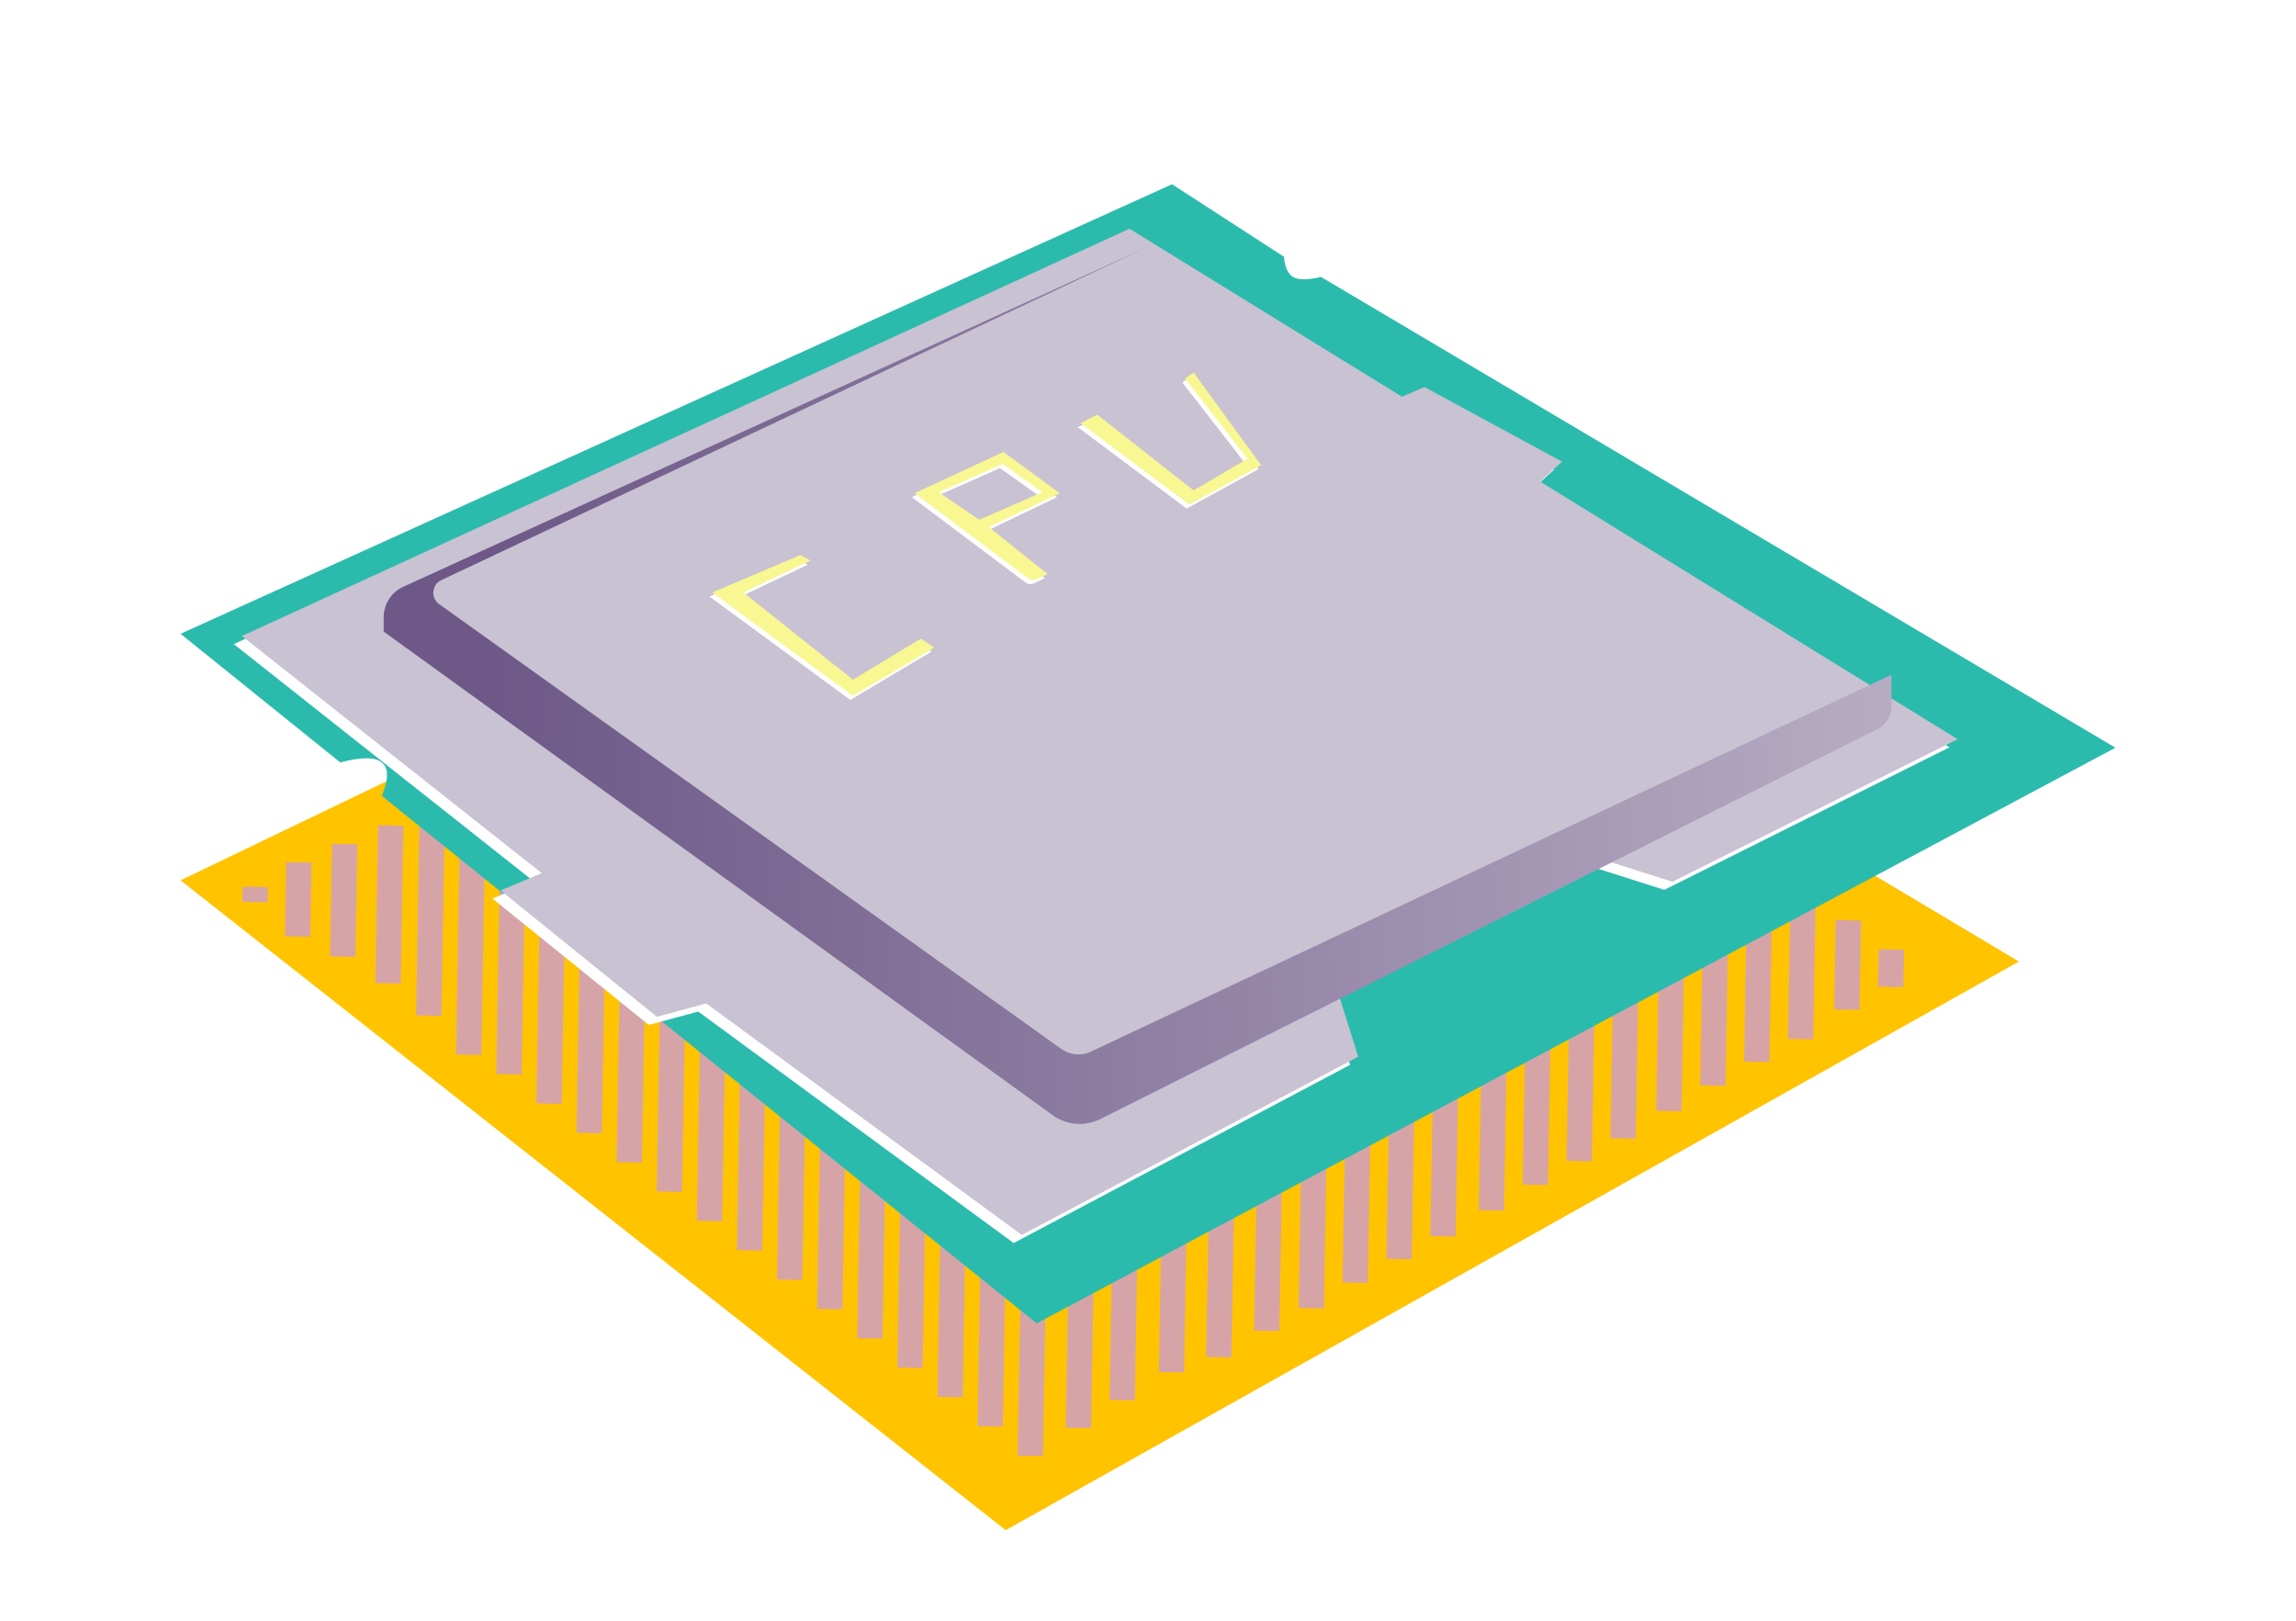 <?xml version="1.0" encoding="UTF-8" standalone="no"?>
<!DOCTYPE svg PUBLIC "-//W3C//DTD SVG 1.1//EN" "http://www.w3.org/Graphics/SVG/1.1/DTD/svg11.dtd">
<svg version="1.1" xmlns="http://www.w3.org/2000/svg" xmlns:xlink="http://www.w3.org/1999/xlink" preserveAspectRatio="xMidYMid meet" viewBox="0 0 850 600" width="850" height="600"><defs><path d="M372.32 566.48L747.43 355.97L415.67 158.12L66.84 325.9L372.32 566.48Z" id="b1cVCvS5ya"></path><path d="M386.1 539.02L376.75 538.86L378.16 456.12L387.51 456.28L386.1 539.02ZM403.93 528.72L394.58 528.56L396 445.81L405.35 445.97L403.93 528.72ZM371.25 528.16L361.9 528L363.32 445.25L372.67 445.41L371.25 528.16ZM420.14 518.39L410.79 518.23L412.2 435.48L421.55 435.64L420.14 518.39ZM356.41 517.29L347.06 517.13L348.47 434.39L357.82 434.55L356.41 517.29ZM438.37 508.09L429.02 507.93L430.44 425.18L439.79 425.34L438.37 508.09ZM341.56 506.43L332.21 506.27L333.63 423.52L342.98 423.68L341.56 506.43ZM455.9 502.5L446.55 502.34L447.97 419.6L457.32 419.76L455.9 502.5ZM326.71 495.56L317.36 495.4L318.78 412.66L328.13 412.82L326.71 495.56ZM473.65 492.74L464.3 492.58L465.71 409.83L475.06 409.99L473.65 492.74ZM311.87 484.7L302.52 484.54L303.93 401.79L313.28 401.95L311.87 484.7ZM490.12 484.41L480.77 484.25L482.19 401.51L491.54 401.67L490.12 484.41ZM506.38 474.95L497.03 474.79L498.45 392.04L507.8 392.2L506.38 474.95ZM297.02 473.83L287.67 473.67L289.09 390.93L298.44 391.09L297.02 473.83ZM522.63 466.17L513.28 466.01L514.7 383.27L524.05 383.43L522.63 466.17ZM282.18 462.97L272.82 462.81L274.24 380.06L283.59 380.22L282.18 462.97ZM538.88 457.78L529.53 457.62L530.94 374.87L540.29 375.03L538.88 457.78ZM267.33 452.1L257.98 451.94L259.39 369.2L268.75 369.36L267.33 452.1ZM556.81 448.16L547.45 448L548.87 365.26L558.22 365.42L556.81 448.16ZM252.48 441.24L243.13 441.08L244.55 358.33L253.9 358.49L252.48 441.24ZM573.07 438.7L563.72 438.54L565.13 355.79L574.48 355.95L573.07 438.7ZM237.64 430.37L228.29 430.21L229.7 347.47L239.05 347.63L237.64 430.37ZM589.32 429.92L579.97 429.76L581.38 347.02L590.73 347.18L589.32 429.92ZM605.56 421.53L596.21 421.37L597.63 338.62L606.98 338.78L605.56 421.53ZM222.79 419.51L213.44 419.35L214.86 336.6L224.21 336.76L222.79 419.51ZM622.52 411.38L613.17 411.22L614.59 328.48L623.94 328.64L622.52 411.38ZM207.94 408.64L198.59 408.48L200.01 325.74L209.36 325.9L207.94 408.64ZM638.79 401.92L629.43 401.76L630.85 319.01L640.2 319.17L638.79 401.92ZM193.1 397.78L183.75 397.62L185.16 314.87L194.51 315.03L193.1 397.78ZM655.04 393.14L645.68 392.98L647.1 310.23L656.45 310.39L655.04 393.14ZM178.19 390.54L168.84 390.38L170.26 307.63L179.61 307.79L178.19 390.54ZM671.28 384.74L661.93 384.58L663.34 301.84L672.7 302L671.28 384.74ZM163.41 376.05L154.06 375.89L155.47 293.14L164.82 293.3L163.41 376.05ZM688.4 373.83L679.05 373.67L679.61 340.63L688.96 340.79L688.4 373.83ZM704.64 365.44L695.29 365.28L695.53 351.43L704.88 351.59L704.64 365.44ZM148.33 364.11L138.98 363.95L139.98 305.51L149.33 305.67L148.33 364.11ZM131.56 354.24L122.21 354.08L122.92 312.4L132.28 312.56L131.56 354.24ZM114.86 346.77L105.51 346.61L105.98 319.18L115.33 319.34L114.86 346.77ZM99.09 334.04L89.74 333.88L89.84 328.24L99.19 328.4L99.09 334.04Z" id="aMrBjpa6e"></path><path d="M125.97 282.26C133.66 280.2 138.79 280.2 141.35 282.26C143.92 284.33 143.92 288.45 141.35 294.65L383.8 489.92L783.16 276.81L489.07 102.53C484.1 103.69 480.65 103.69 478.71 102.53C476.77 101.37 475.65 98.88 475.35 95.06L433.89 68.21L66.84 234.64L125.97 282.26Z" id="bxIVWQXxh"></path><path d="M519.04 146.88L527.34 143.29L578.28 170.9L570.16 178.28L724.71 273.66L619.14 326.43L594.43 318.56L495.4 367.49L502.81 391.21L378.27 457.18L261.49 371.49L243.19 376.42L185.31 329.65L200.55 323.25L89.56 235.45L418.14 84.68L519.04 146.88Z" id="e5zcWf5be6"></path><path d="M392.96 388.36C396.14 390.63 400.29 391.01 403.82 389.34C443.34 370.74 542.13 324.23 700.2 249.82C700.2 256.17 700.2 260.13 700.2 261.72C700.2 265.14 698.27 268.27 695.21 269.8C635.79 299.62 465.92 384.88 407.35 414.27C401.67 417.12 394.87 416.58 389.72 412.85C356.69 388.98 274.14 329.3 142.05 233.82C142.05 230.98 142.05 229.2 142.05 228.49C142.05 223.64 144.88 219.24 149.28 217.23C186.05 200.44 277.95 158.47 425 91.31C285.48 157.14 198.28 198.29 163.4 214.75C159.81 216.44 159.37 221.36 162.6 223.67C209.7 257.34 345.45 354.39 392.96 388.36Z" id="b1H2EkssF"></path><linearGradient id="gradientaia4MKzIa" gradientUnits="userSpaceOnUse" x1="835.1" y1="426.72" x2="184.15" y2="433.49"><stop style="stop-color: #c9c2d2;stop-opacity: 1" offset="0%"></stop><stop style="stop-color: #6d5887;stop-opacity: 1" offset="100%"></stop></linearGradient><path d="M275.19 219.34L315.78 251.62L340.84 236.46L345.9 239.7L315.78 257.61L263.67 219.34L296.24 205.5L300.07 207.51L275.19 219.34ZM366.09 195.12L387.84 212.54L383.69 214.44L383.61 214.48L383.52 214.51L383.43 214.55L383.34 214.58L383.25 214.6L383.16 214.63L383.07 214.65L382.98 214.67L382.89 214.68L382.8 214.69L382.71 214.7L382.62 214.71L382.53 214.71L382.44 214.72L382.34 214.71L382.25 214.71L382.16 214.7L382.07 214.69L381.98 214.68L381.89 214.66L381.8 214.65L381.71 214.63L381.62 214.6L381.53 214.58L381.45 214.55L381.36 214.52L381.27 214.48L381.19 214.45L381.11 214.41L381.02 214.36L380.94 214.32L380.86 214.27L380.78 214.22L380.7 214.17L380.63 214.11L338.6 182.57L371.49 167.31L392.3 182.57L366.09 195.12ZM362.5 192.42L385.86 182.23L371.2 171.78L347.58 182.23L362.5 192.42ZM440.3 186.77L400.03 156.66L406.23 153.5L441.89 181.56L461.82 169.82L438.7 140.09L441.89 137.91L466.88 172.21L440.3 186.77Z" id="bwVEcmhHw"></path></defs><g><g><g><use xlink:href="#b1cVCvS5ya" opacity="1" fill="#ffc300" fill-opacity="1"></use></g><g><use xlink:href="#aMrBjpa6e" opacity="1" fill="#d6a4a6" fill-opacity="1"></use></g><g><use xlink:href="#bxIVWQXxh" opacity="1" fill="#2bbbad" fill-opacity="1"></use></g><g><g><filter id="shadow4405096" x="78.56" y="73.68" width="660.15" height="397.5" filterUnits="userSpaceOnUse" primitiveUnits="userSpaceOnUse"><feFlood></feFlood><feComposite in2="SourceAlpha" operator="in"></feComposite><feGaussianBlur stdDeviation="1"></feGaussianBlur><feOffset dx="-3" dy="3" result="afterOffset"></feOffset><feFlood flood-color="#6d5887" flood-opacity="1"></feFlood><feComposite in2="afterOffset" operator="in"></feComposite><feMorphology operator="dilate" radius="1"></feMorphology><feComposite in2="SourceAlpha" operator="out"></feComposite></filter><path d="M519.04 146.88L527.34 143.29L578.28 170.9L570.16 178.28L724.71 273.66L619.14 326.43L594.43 318.56L495.4 367.49L502.81 391.21L378.27 457.18L261.49 371.49L243.19 376.42L185.31 329.65L200.55 323.25L89.56 235.45L418.14 84.68L519.04 146.88Z" id="a2l0okR0x8" fill="white" fill-opacity="1" filter="url(#shadow4405096)"></path></g><use xlink:href="#e5zcWf5be6" opacity="1" fill="#c9c2d2" fill-opacity="1"></use></g><g><use xlink:href="#b1H2EkssF" opacity="1" fill="url(#gradientaia4MKzIa)"></use></g><g><g><filter id="shadow12741144" x="252.17" y="126.41" width="227.2" height="144.2" filterUnits="userSpaceOnUse" primitiveUnits="userSpaceOnUse"><feFlood></feFlood><feComposite in2="SourceAlpha" operator="in"></feComposite><feGaussianBlur stdDeviation="1.41"></feGaussianBlur><feOffset dx="-1" dy="1.5" result="afterOffset"></feOffset><feFlood flood-color="#ffc300" flood-opacity="0.5"></feFlood><feComposite in2="afterOffset" operator="in"></feComposite><feMorphology operator="dilate" radius="1"></feMorphology><feComposite in2="SourceAlpha" operator="out"></feComposite></filter><path d="M275.19 219.34L315.78 251.62L340.84 236.46L345.9 239.7L315.78 257.61L263.67 219.34L296.24 205.5L300.07 207.51L275.19 219.34ZM366.09 195.12L387.84 212.54L383.69 214.44L383.61 214.48L383.52 214.51L383.43 214.55L383.34 214.58L383.25 214.6L383.16 214.63L383.07 214.65L382.98 214.67L382.89 214.68L382.8 214.69L382.71 214.7L382.62 214.71L382.53 214.71L382.44 214.72L382.34 214.71L382.25 214.71L382.16 214.7L382.07 214.69L381.98 214.68L381.89 214.66L381.8 214.65L381.71 214.63L381.62 214.6L381.53 214.58L381.45 214.55L381.36 214.52L381.27 214.48L381.19 214.45L381.11 214.41L381.02 214.36L380.94 214.32L380.86 214.27L380.78 214.22L380.7 214.17L380.63 214.11L338.6 182.57L371.49 167.31L392.3 182.57L366.09 195.12ZM362.5 192.42L385.86 182.23L371.2 171.78L347.58 182.23L362.5 192.42ZM440.3 186.77L400.03 156.66L406.23 153.5L441.89 181.56L461.82 169.82L438.7 140.09L441.89 137.91L466.88 172.21L440.3 186.77Z" id="a1hGSp2ssb" fill="white" fill-opacity="1" filter="url(#shadow12741144)"></path></g><use xlink:href="#bwVEcmhHw" opacity="1" fill="#f8f792" fill-opacity="1"></use></g></g></g></svg>
